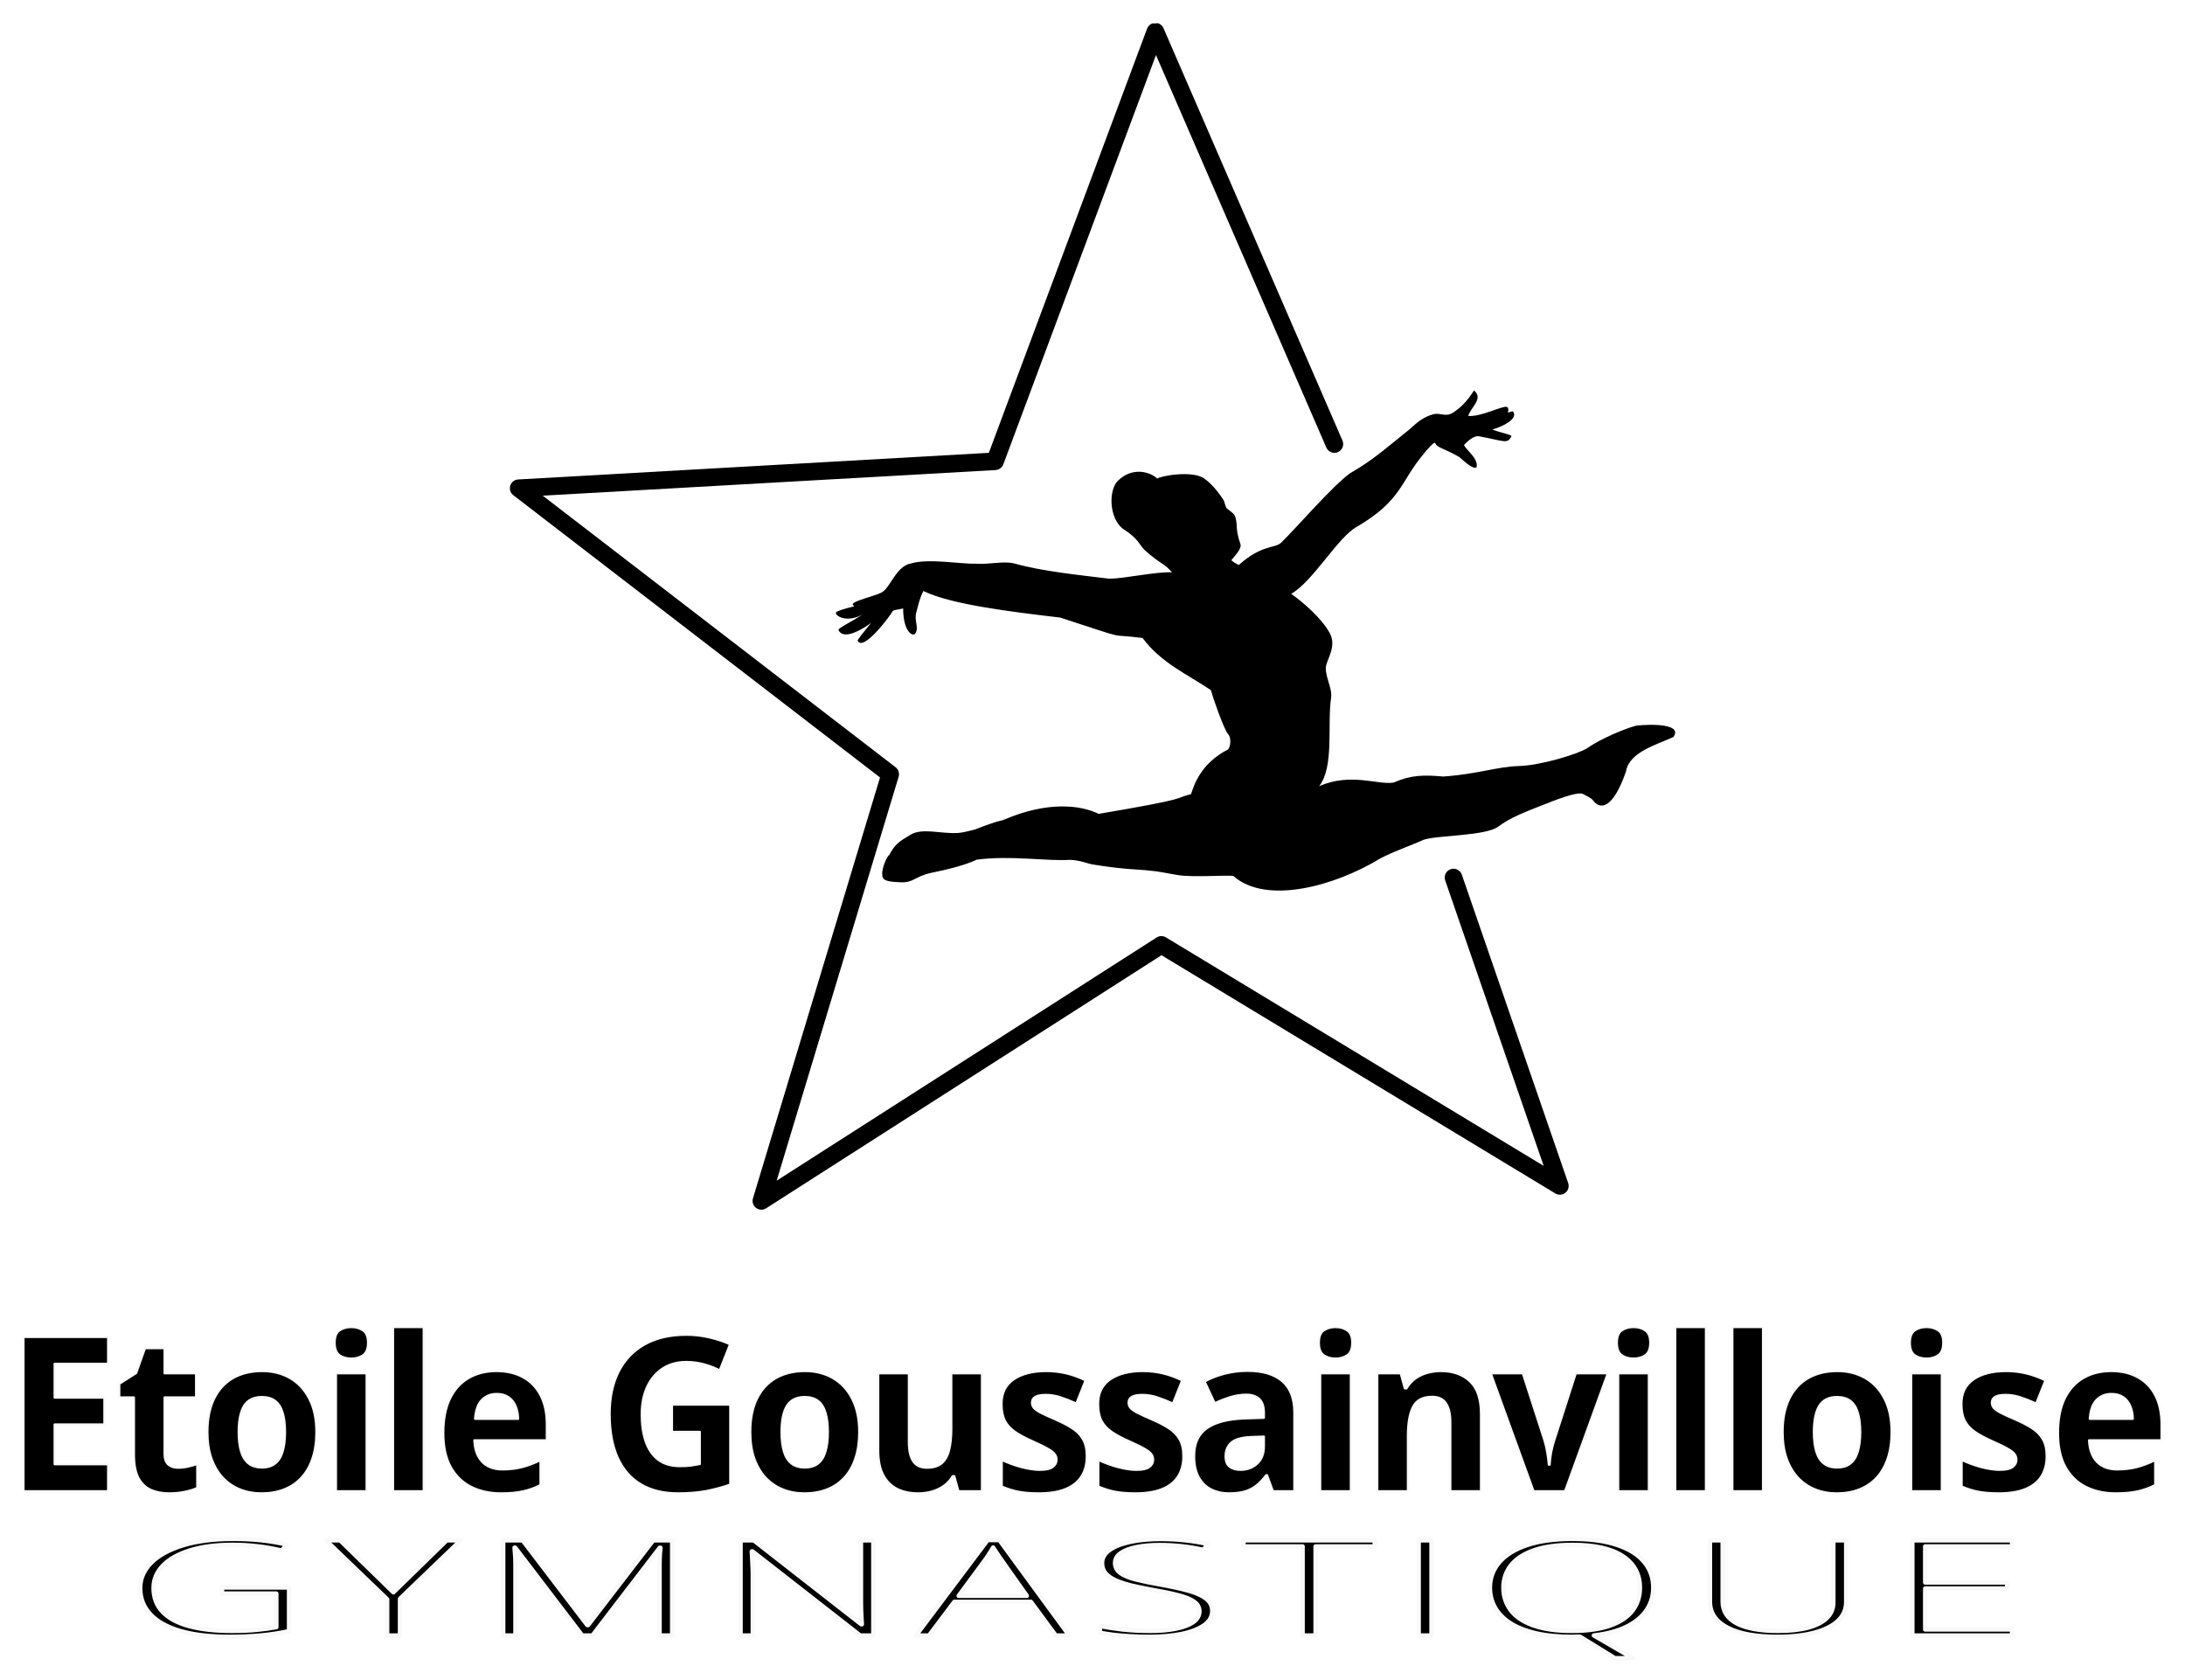 <svg width="454" height="349" viewBox="0 0 454 349" fill="none" xmlns="http://www.w3.org/2000/svg" >
<g filter="url(#filter0_d_802_242)">
<path d="M286.769 174.369C289.799 172.755 292.884 171.797 295.818 170.463C298.707 169.497 308.726 169.706 311.321 167.725C313.718 165.896 317.119 164.597 320.66 163.21C322.254 162.586 327.883 160.258 328.975 160.986C329.426 161.287 330.562 161.683 331.056 162.343C332.381 164.118 335.026 164.399 337.841 156.3C338.507 152.181 344.452 150.651 347.717 149.111C350.061 145.731 339.78 146.669 339.78 146.818C337.632 147.379 332.624 149.454 329.765 151.452C327.722 152.724 320.024 155.036 315.617 155.148C311.097 155.263 307.067 156.832 299.857 157.33C295.798 156.961 293.143 157.01 289.556 158.591C286.196 159.118 280.739 156.461 274.099 159.33C277.265 155.258 275.741 146.577 276.582 140.899C276.882 138.88 275.007 136.032 275.589 134.068C276.074 132.432 277.631 130.021 276.316 127.571C274.653 124.475 270.738 121.1 268.285 119.368C272.811 116.834 278.069 107.445 282.014 105.392C291.325 99.887 290.877 96.189 295.773 90.34C296.119 89.926 297.978 87.631 298.181 88.044C298.69 89.076 299.931 89.085 303.234 90.961C305.184 92.737 306.378 93.519 306.81 93.046C307.194 91.21 304.675 89.562 304.186 88.456C305.067 87.508 306.324 86.458 307.31 86.64C312.603 87.614 313.209 88.351 314.069 86.6C313.77 86.23 311.951 85.95 310.108 85.251C309.438 84.996 308.231 85.55 307.752 85.542C308.83 85.998 316.015 83.617 314.375 81.507C314.041 81.077 308.049 84.389 306.726 83.983C312.199 86.31 314.241 80.936 313.093 80.544C312.297 80.205 307.67 82.668 305.079 82.413C305.568 80.609 308.281 78.89 306.317 77.146C306.241 76.887 304.974 79.822 301.856 81.76C300.353 82.694 299.262 81.702 297.862 82.05C295.704 82.639 294.411 83.791 292.988 85.102C287.862 89.197 285.337 91.564 280.478 94.346C276.769 97.067 269.489 105.527 266.239 108.704C264.873 110.039 262.292 109.024 257.405 113.369C257.358 113.411 255.734 112.538 255.896 112.325C256.509 111.52 258.069 110.002 257.737 109.038C256.652 105.887 257.195 105.413 256.742 103.652C256.523 102.799 256.178 102.594 254.979 101.695C254.595 101.407 254.465 100.214 254.179 99.793C253.046 98.132 251.906 96.66 250.258 95.447C247.731 93.589 240.751 94.975 240.458 95.437C239.026 94.076 235.375 92.873 232.28 95.883C230.339 97.77 230.388 103.49 233.257 105.817C236.679 108.043 236.32 108.695 237.881 110.331C241.492 113.504 241.771 112.865 243.505 114.913C240.221 114.73 233.658 116.207 230.512 116.234C224.144 115.459 216.68 114.717 210.902 113.103C208.58 112.454 205.523 113.34 202.674 113.109C199.753 113.224 193.011 111.96 189.296 113.057C186.37 113.555 184.987 117.819 183.64 118.738C183.169 119.617 176.239 120.936 177.285 121.719C177.945 123.392 181.56 121.084 181.268 121.026C181.052 121.358 176.167 122.037 173.92 123.056C172.566 123.67 177.34 126.911 181.951 121.206C179.502 124.25 174.816 125.88 174.197 126.846C175.748 130.473 185.102 122.654 183.421 122.507C183.907 121.92 178.067 128.821 178.196 129.098C179.352 131.574 185.252 123.553 185.445 123.02C185.577 122.658 186.976 122.642 187.653 122.395C187.653 127.265 189.68 128.387 190.197 127.577C190.996 126.324 189.889 125.01 190.394 123.194C190.814 121.681 191.08 120.257 191.869 118.785C197.523 121.57 209.944 123.09 220.275 124.303C235.871 129.38 229.399 127.496 237.408 128.551C241.257 133.736 246.627 136.034 251.598 139.381C251.834 140.374 254.234 147.499 255.218 148.574C255.795 149.205 255.77 150.872 255.197 151.681C249.422 154.647 248.086 159.15 247.476 160.986C243.502 161.964 248.061 161.736 228.28 165.088C224.344 163.158 217.484 162.518 208.69 166.262C207.828 166.658 208.081 166.192 202.506 168.355C201.387 168.601 200.248 168.989 198.937 169.06C195.363 169.252 191.689 167.954 189.215 169.411C186.746 170.866 185.945 171.416 184.74 173.679C184.485 173.609 182.923 176.618 183.393 178.23C183.674 179.192 185.585 179.215 187.063 179.296C189.891 179.452 190.014 178.058 193.638 177.308C195.899 176.84 200.209 175.925 202.945 174.6C210.135 173.672 217.193 174.951 222.334 174.64C224.616 174.753 225.784 175.39 227.149 175.615C232.947 176.572 236.257 176.626 238.035 176.791C241.556 177.117 241.604 177.306 244.882 177.824C247.873 178.297 255.161 177.777 256.244 177.982C263.177 184.095 277.502 180.005 286.762 174.371L286.769 174.369Z" fill="black"/>
<path d="M240.7 0.852C240.457 0.811 240.209 0.819 239.97 0.876C239.758 0.843 239.542 0.847 239.331 0.888C239.331 0.892 239.331 0.897 239.331 0.901C239.108 0.997 238.907 1.138 238.739 1.313C238.57 1.489 238.439 1.696 238.352 1.923L205.463 90.08L107.666 95.611C107.294 95.632 106.937 95.766 106.644 95.996C106.35 96.225 106.134 96.538 106.024 96.894C105.914 97.25 105.915 97.631 106.028 97.986C106.141 98.341 106.359 98.653 106.654 98.88L182.853 157.524L156.45 244.97C156.342 245.327 156.346 245.709 156.462 246.063C156.578 246.418 156.799 246.729 157.097 246.954C157.395 247.179 157.754 247.307 158.127 247.322C158.5 247.336 158.869 247.237 159.183 247.036L241.338 194.456L323.164 243.947C323.485 244.141 323.858 244.231 324.232 244.206C324.606 244.181 324.964 244.041 325.256 243.806C325.548 243.571 325.76 243.251 325.864 242.891C325.968 242.531 325.959 242.148 325.837 241.793L303.737 177.715C303.659 177.488 303.537 177.279 303.378 177.099C303.219 176.919 303.026 176.773 302.81 176.668C302.594 176.563 302.359 176.501 302.12 176.487C301.88 176.472 301.64 176.505 301.413 176.583C301.186 176.662 300.977 176.784 300.797 176.943C300.617 177.102 300.471 177.295 300.366 177.51C300.26 177.726 300.199 177.96 300.184 178.2C300.17 178.439 300.203 178.679 300.281 178.906L320.744 238.219L242.253 190.746C241.962 190.57 241.626 190.478 241.285 190.482C240.944 190.487 240.61 190.586 240.323 190.77L161.375 241.296L186.718 157.375C186.825 157.021 186.822 156.642 186.709 156.29C186.595 155.937 186.377 155.628 186.084 155.402L112.772 98.98L206.86 93.657C207.214 93.638 207.555 93.515 207.841 93.305C208.126 93.095 208.345 92.806 208.469 92.474L240.19 7.442L275.588 88.985C275.781 89.428 276.142 89.776 276.592 89.954C277.042 90.132 277.544 90.123 277.988 89.931C278.433 89.739 278.782 89.378 278.961 88.929C279.139 88.479 279.132 87.977 278.94 87.533L241.74 1.835V1.831C241.548 1.401 241.197 1.062 240.76 0.884C240.749 0.878 240.738 0.871 240.727 0.864C240.721 0.86 240.714 0.856 240.707 0.852L240.7 0.852Z" fill="black"/>
<path d="M46.138 325.813H60.06V334.886C58.245 335.283 56.31 335.581 54.253 335.779C52.196 335.968 50.01 336.063 47.693 336.063C43.666 336.063 40.27 335.666 37.504 334.873C34.756 334.071 32.673 332.912 31.256 331.398C29.838 329.883 29.13 328.062 29.13 325.934C29.13 323.951 29.899 322.188 31.437 320.647C32.993 319.105 35.214 317.897 38.1 317.023C40.987 316.148 44.444 315.711 48.471 315.711C50.545 315.711 52.498 315.81 54.331 316.008C56.18 316.207 57.934 316.504 59.594 316.901L58.531 318.145C56.889 317.748 55.212 317.451 53.501 317.253C51.807 317.054 50.087 316.955 48.341 316.955C44.919 316.955 41.972 317.338 39.5 318.105C37.046 318.862 35.162 319.917 33.849 321.269C32.552 322.612 31.904 324.163 31.904 325.921C31.904 327.913 32.535 329.567 33.797 330.884C35.058 332.2 36.899 333.187 39.319 333.845C41.756 334.503 44.712 334.832 48.186 334.832C50.087 334.832 51.79 334.76 53.293 334.616C54.815 334.472 56.188 334.282 57.416 334.048V327.084H46.138V325.813ZM81.738 326.813L92.809 316.022H95.739L83.112 328.152V335.792H80.442V328.26L67.712 316.022H70.668L81.738 326.813ZM120.969 335.792L107.046 317.537H106.916C106.951 317.87 106.977 318.222 106.994 318.591C107.029 318.952 107.055 319.331 107.072 319.727C107.09 320.124 107.099 320.539 107.099 320.971V335.792H104.558V316.022H108.603L122.033 333.629H122.188L135.722 316.022H139.663V335.792H137.044V320.809C137.044 320.458 137.053 320.097 137.071 319.727C137.089 319.358 137.106 318.993 137.123 318.632C137.158 318.262 137.192 317.906 137.227 317.564H137.072L123.097 335.792H120.969ZM181.459 335.792H178.737L156.336 318.307H156.207C156.241 318.794 156.267 319.29 156.285 319.795C156.319 320.291 156.345 320.805 156.362 321.336C156.397 321.859 156.414 322.4 156.414 322.959V335.792H153.873V316.022H156.621L178.944 333.453H179.074C179.056 333.056 179.03 332.597 178.996 332.074C178.978 331.551 178.952 331.014 178.918 330.464C178.9 329.915 178.891 329.396 178.891 328.909V316.022H181.458L181.459 335.792ZM219.367 335.792L214.208 328.801H198.289L193.026 335.792H190.303L205.211 315.954H207.648L222.167 335.792H219.367ZM213.352 327.544L208.115 320.133C207.977 319.944 207.804 319.7 207.597 319.403C207.406 319.105 207.199 318.79 206.974 318.456C206.767 318.123 206.559 317.807 206.352 317.51C206.179 317.825 205.989 318.141 205.782 318.456C205.574 318.772 205.375 319.078 205.185 319.376C204.995 319.664 204.814 319.926 204.641 320.16L199.196 327.544H213.352ZM251.883 330.694C251.883 331.875 251.312 332.867 250.171 333.669C249.031 334.463 247.484 335.062 245.531 335.468C243.577 335.865 241.365 336.063 238.893 336.063C237.355 336.063 235.955 336.022 234.693 335.941C233.449 335.869 232.316 335.77 231.297 335.644C230.294 335.518 229.378 335.373 228.549 335.211V333.818C229.897 334.089 231.452 334.328 233.215 334.535C234.996 334.733 236.931 334.832 239.023 334.832C240.993 334.832 242.739 334.684 244.26 334.386C245.799 334.089 247.008 333.638 247.89 333.034C248.771 332.43 249.212 331.668 249.212 330.748C249.212 329.937 248.84 329.274 248.097 328.761C247.371 328.238 246.274 327.791 244.805 327.422C243.336 327.043 241.486 326.66 239.256 326.272C237.701 325.993 236.283 325.7 235.004 325.393C233.743 325.078 232.662 324.717 231.763 324.312C230.865 323.897 230.173 323.401 229.689 322.824C229.223 322.238 228.989 321.548 228.989 320.755C228.989 319.664 229.516 318.749 230.571 318.01C231.642 317.262 233.086 316.698 234.901 316.32C236.733 315.932 238.79 315.738 241.071 315.738C242.886 315.738 244.606 315.828 246.231 316.009C247.873 316.18 249.454 316.441 250.975 316.793L250.042 317.996C248.521 317.654 247 317.401 245.479 317.239C243.958 317.077 242.454 316.996 240.967 316.996C239.187 316.996 237.597 317.135 236.197 317.415C234.814 317.685 233.717 318.096 232.904 318.645C232.092 319.195 231.686 319.89 231.686 320.728C231.686 321.593 232.057 322.292 232.8 322.824C233.561 323.356 234.633 323.798 236.015 324.149C237.415 324.501 239.066 324.843 240.967 325.177C243.214 325.574 245.15 325.993 246.775 326.435C248.4 326.867 249.653 327.417 250.534 328.084C251.433 328.752 251.883 329.622 251.883 330.694ZM273.353 335.792H270.657V317.28H258.368V316.022H285.643V317.28H273.353V335.792ZM294.772 335.792V316.022H297.442V335.792H294.772ZM343.518 325.88C343.518 327.575 343.059 329.112 342.143 330.492C341.227 331.871 339.853 333.02 338.021 333.94C336.206 334.85 333.925 335.463 331.176 335.779L339.291 340.498H335.532L328.272 336.022C327.996 336.022 327.711 336.027 327.417 336.036C327.14 336.054 326.855 336.064 326.561 336.064C323.727 336.064 321.246 335.816 319.12 335.32C316.994 334.824 315.223 334.125 313.805 333.224C312.405 332.313 311.351 331.236 310.642 329.992C309.934 328.739 309.579 327.359 309.579 325.854C309.579 323.852 310.228 322.09 311.524 320.566C312.837 319.043 314.765 317.853 317.305 316.996C319.863 316.14 323.018 315.711 326.769 315.711C330.364 315.711 333.406 316.122 335.895 316.942C338.401 317.753 340.294 318.921 341.573 320.445C342.869 321.959 343.518 323.771 343.518 325.88ZM312.379 325.866C312.379 327.633 312.889 329.193 313.909 330.545C314.929 331.889 316.493 332.939 318.602 333.696C320.711 334.453 323.372 334.832 326.587 334.832C329.837 334.832 332.507 334.458 334.599 333.71C336.69 332.961 338.237 331.916 339.24 330.572C340.242 329.229 340.743 327.665 340.743 325.88C340.743 323.058 339.559 320.867 337.191 319.308C334.841 317.748 331.366 316.968 326.769 316.968C323.537 316.968 320.849 317.342 318.705 318.091C316.579 318.839 314.989 319.88 313.935 321.214C312.898 322.549 312.379 324.099 312.379 325.866ZM383.603 316.022V328.814C383.603 330.356 383.033 331.668 381.892 332.749C380.752 333.822 379.109 334.643 376.966 335.211C374.84 335.779 372.291 336.063 369.318 336.063C364.807 336.063 361.341 335.427 358.921 334.156C356.501 332.876 355.291 331.077 355.291 328.76V316.022H357.936V328.76C357.936 330.744 358.921 332.254 360.891 333.29C362.879 334.318 365.731 334.832 369.447 334.832C371.884 334.832 373.959 334.607 375.67 334.156C377.381 333.696 378.686 333.029 379.585 332.154C380.484 331.271 380.933 330.203 380.933 328.95V316.022H383.603ZM418.063 335.792H397.348V316.022H418.063V317.279H400.018V324.771H417.052V326.029H400.018V334.534H418.063V335.792Z" fill="black" stroke="#F9F9F9" stroke-width="0.914" stroke-miterlimit="3.5" stroke-linecap="square" stroke-linejoin="round"/>
<path d="M22.464 305.82H4.877V273.766H22.464V279.335H11.352V286.373H21.691V291.942H11.352V300.208H22.464V305.82ZM36.978 300.931C37.674 300.931 38.349 300.858 39.004 300.712C39.672 300.566 40.333 300.383 40.988 300.164V305.141C40.306 305.462 39.456 305.725 38.44 305.93C37.437 306.149 36.337 306.259 35.14 306.259C33.747 306.259 32.494 306.025 31.38 305.557C30.28 305.075 29.41 304.249 28.769 303.08C28.143 301.896 27.829 300.252 27.829 298.147V286.329H24.78V283.501L28.289 281.265L30.127 276.09H34.2V281.309H40.737V286.329H34.2V298.147C34.2 299.082 34.45 299.784 34.952 300.252C35.467 300.705 36.142 300.931 36.978 300.931ZM65.736 293.521C65.736 295.567 65.472 297.379 64.942 298.958C64.427 300.537 63.668 301.874 62.666 302.97C61.677 304.052 60.48 304.87 59.073 305.426C57.681 305.981 56.108 306.259 54.353 306.259C52.71 306.259 51.199 305.981 49.821 305.426C48.456 304.87 47.266 304.052 46.249 302.97C45.247 301.874 44.467 300.537 43.91 298.958C43.367 297.379 43.095 295.567 43.095 293.521C43.095 290.802 43.555 288.5 44.474 286.614C45.393 284.729 46.702 283.296 48.4 282.317C50.099 281.338 52.125 280.848 54.478 280.848C56.664 280.848 58.6 281.338 60.285 282.317C61.983 283.296 63.313 284.729 64.274 286.614C65.249 288.5 65.736 290.802 65.736 293.521ZM49.591 293.521C49.591 295.128 49.758 296.48 50.092 297.577C50.426 298.673 50.949 299.499 51.659 300.054C52.369 300.61 53.295 300.887 54.437 300.887C55.565 300.887 56.477 300.61 57.173 300.054C57.883 299.499 58.398 298.673 58.718 297.577C59.053 296.48 59.22 295.128 59.22 293.521C59.22 291.898 59.053 290.553 58.718 289.486C58.398 288.405 57.883 287.594 57.173 287.053C56.463 286.512 55.537 286.242 54.395 286.242C52.71 286.242 51.485 286.848 50.719 288.061C49.967 289.275 49.591 291.094 49.591 293.521ZM76.177 281.309V305.82H69.807V281.309H76.177ZM73.002 271.705C73.949 271.705 74.764 271.939 75.446 272.407C76.129 272.86 76.47 273.715 76.47 274.972C76.47 276.215 76.129 277.077 75.446 277.559C74.764 278.027 73.949 278.261 73.002 278.261C72.042 278.261 71.22 278.027 70.538 277.559C69.87 277.077 69.535 276.215 69.535 274.972C69.535 273.715 69.87 272.86 70.538 272.407C71.22 271.939 72.042 271.705 73.002 271.705ZM88.039 305.82H81.668V271.705H88.039V305.82ZM103.158 280.848C105.316 280.848 107.175 281.287 108.735 282.164C110.294 283.026 111.499 284.283 112.348 285.935C113.198 287.586 113.622 289.603 113.622 291.986V295.231H98.563C98.633 297.116 99.169 298.6 100.171 299.682C101.188 300.749 102.594 301.282 104.391 301.282C105.88 301.282 107.245 301.121 108.484 300.8C109.724 300.478 110.998 299.996 112.307 299.353V304.527C111.151 305.126 109.939 305.565 108.672 305.842C107.419 306.12 105.894 306.259 104.098 306.259C101.759 306.259 99.684 305.806 97.874 304.9C96.078 303.993 94.665 302.612 93.634 300.756C92.618 298.9 92.109 296.561 92.109 293.74C92.109 290.875 92.569 288.493 93.488 286.592C94.421 284.678 95.716 283.245 97.373 282.295C99.03 281.33 100.958 280.848 103.158 280.848ZM103.2 285.606C101.961 285.606 100.93 286.022 100.109 286.855C99.301 287.689 98.835 288.997 98.709 290.78H107.649C107.635 289.786 107.461 288.902 107.127 288.127C106.806 287.352 106.319 286.739 105.665 286.285C105.024 285.832 104.203 285.606 103.2 285.606ZM139.622 287.82H151.736V304.439C150.135 304.995 148.471 305.44 146.744 305.777C145.017 306.098 143.061 306.259 140.875 306.259C137.839 306.259 135.263 305.63 133.147 304.373C131.03 303.116 129.422 301.26 128.322 298.804C127.222 296.349 126.672 293.331 126.672 289.75C126.672 286.388 127.285 283.479 128.51 281.023C129.749 278.568 131.552 276.668 133.92 275.323C136.301 273.978 139.204 273.306 142.629 273.306C144.245 273.306 145.839 273.489 147.412 273.854C148.986 274.219 150.413 274.695 151.694 275.279L149.543 280.717C148.61 280.22 147.545 279.803 146.347 279.467C145.15 279.131 143.896 278.963 142.588 278.963C140.708 278.963 139.072 279.416 137.679 280.322C136.301 281.228 135.229 282.5 134.463 284.137C133.711 285.759 133.335 287.674 133.335 289.881C133.335 291.971 133.606 293.828 134.149 295.45C134.693 297.058 135.549 298.322 136.718 299.243C137.888 300.149 139.413 300.602 141.293 300.602C142.212 300.602 142.984 300.558 143.611 300.471C144.251 300.368 144.85 300.266 145.407 300.164V293.477H139.622V287.82ZM178.531 293.521C178.531 295.567 178.266 297.379 177.737 298.958C177.222 300.537 176.463 301.874 175.461 302.97C174.472 304.052 173.275 304.87 171.868 305.426C170.476 305.981 168.902 306.259 167.148 306.259C165.505 306.259 163.994 305.981 162.616 305.426C161.251 304.87 160.06 304.052 159.044 302.97C158.041 301.874 157.262 300.537 156.705 298.958C156.162 297.379 155.89 295.567 155.89 293.521C155.89 290.802 156.35 288.5 157.269 286.614C158.188 284.729 159.496 283.296 161.195 282.317C162.894 281.338 164.92 280.848 167.273 280.848C169.459 280.848 171.395 281.338 173.08 282.317C174.778 283.296 176.108 284.729 177.069 286.614C178.044 288.5 178.531 290.802 178.531 293.521ZM162.386 293.521C162.386 295.128 162.553 296.48 162.887 297.577C163.221 298.673 163.743 299.499 164.454 300.054C165.164 300.61 166.09 300.887 167.231 300.887C168.359 300.887 169.271 300.61 169.968 300.054C170.678 299.499 171.193 298.673 171.513 297.577C171.847 296.48 172.014 295.128 172.014 293.521C172.014 291.898 171.847 290.553 171.513 289.486C171.193 288.405 170.678 287.594 169.968 287.053C169.257 286.512 168.331 286.242 167.19 286.242C165.505 286.242 164.279 286.848 163.514 288.061C162.762 289.275 162.386 291.094 162.386 293.521ZM204.031 281.309V305.82H199.144L198.287 302.685H197.953C197.452 303.518 196.825 304.198 196.074 304.724C195.322 305.25 194.493 305.638 193.588 305.886C192.683 306.135 191.743 306.259 190.768 306.259C189.097 306.259 187.642 305.952 186.403 305.338C185.164 304.71 184.196 303.738 183.5 302.422C182.818 301.107 182.476 299.396 182.476 297.292V281.309H188.847V295.625C188.847 297.379 189.146 298.702 189.745 299.594C190.344 300.485 191.297 300.931 192.606 300.931C193.901 300.931 194.918 300.624 195.656 300.01C196.394 299.382 196.909 298.468 197.201 297.27C197.508 296.057 197.661 294.58 197.661 292.841V281.309H204.031ZM225.814 298.541C225.814 300.208 225.438 301.618 224.686 302.773C223.948 303.913 222.841 304.783 221.365 305.382C219.889 305.967 218.051 306.259 215.851 306.259C214.222 306.259 212.822 306.149 211.653 305.93C210.497 305.711 209.327 305.345 208.144 304.834V299.309C209.411 299.908 210.768 300.405 212.217 300.8C213.679 301.18 214.96 301.37 216.06 301.37C217.299 301.37 218.183 301.18 218.712 300.8C219.255 300.405 219.527 299.893 219.527 299.265C219.527 298.856 219.415 298.49 219.193 298.169C218.984 297.832 218.524 297.46 217.814 297.051C217.104 296.627 215.99 296.079 214.472 295.406C213.01 294.763 211.806 294.113 210.859 293.455C209.926 292.797 209.23 292.022 208.77 291.131C208.325 290.225 208.102 289.077 208.102 287.689C208.102 285.423 208.937 283.72 210.608 282.58C212.293 281.425 214.542 280.848 217.355 280.848C218.803 280.848 220.181 281.002 221.49 281.309C222.813 281.615 224.171 282.105 225.563 282.777L223.641 287.601C222.486 287.075 221.393 286.644 220.362 286.307C219.346 285.971 218.309 285.803 217.25 285.803C216.317 285.803 215.614 285.935 215.141 286.198C214.667 286.461 214.431 286.863 214.431 287.404C214.431 287.798 214.549 288.149 214.786 288.456C215.036 288.763 215.51 289.106 216.206 289.486C216.916 289.852 217.953 290.327 219.318 290.912C220.641 291.482 221.79 292.081 222.764 292.709C223.739 293.323 224.491 294.091 225.02 295.012C225.549 295.918 225.814 297.094 225.814 298.541ZM245.883 298.541C245.883 300.208 245.507 301.618 244.756 302.773C244.018 303.913 242.911 304.783 241.435 305.382C239.959 305.967 238.121 306.259 235.921 306.259C234.291 306.259 232.892 306.149 231.722 305.93C230.567 305.711 229.397 305.345 228.214 304.834V299.309C229.481 299.908 230.838 300.405 232.286 300.8C233.748 301.18 235.029 301.37 236.129 301.37C237.369 301.37 238.253 301.18 238.782 300.8C239.325 300.405 239.597 299.893 239.597 299.265C239.597 298.856 239.485 298.49 239.262 298.169C239.054 297.832 238.594 297.46 237.884 297.051C237.174 296.627 236.06 296.079 234.542 295.406C233.08 294.763 231.876 294.113 230.929 293.455C229.996 292.797 229.3 292.022 228.84 291.131C228.394 290.225 228.172 289.077 228.172 287.689C228.172 285.423 229.007 283.72 230.678 282.58C232.363 281.425 234.612 280.848 237.424 280.848C238.873 280.848 240.251 281.002 241.56 281.309C242.883 281.615 244.24 282.105 245.633 282.777L243.711 287.601C242.555 287.075 241.462 286.644 240.432 286.307C239.416 285.971 238.378 285.803 237.32 285.803C236.387 285.803 235.684 285.935 235.21 286.198C234.737 286.461 234.5 286.863 234.5 287.404C234.5 287.798 234.619 288.149 234.855 288.456C235.106 288.763 235.579 289.106 236.276 289.486C236.986 289.852 238.023 290.327 239.388 290.912C240.711 291.482 241.859 292.081 242.834 292.709C243.809 293.323 244.561 294.091 245.09 295.012C245.619 295.918 245.883 297.094 245.883 298.541ZM259.228 280.804C262.361 280.804 264.763 281.52 266.434 282.953C268.104 284.385 268.94 286.563 268.94 289.486V305.82H264.491L263.259 302.488H263.092C262.423 303.365 261.741 304.081 261.045 304.637C260.349 305.192 259.548 305.601 258.643 305.864C257.738 306.127 256.638 306.259 255.343 306.259C253.964 306.259 252.725 305.981 251.625 305.426C250.539 304.87 249.683 304.023 249.056 302.883C248.429 301.728 248.116 300.266 248.116 298.498C248.116 295.896 248.986 293.981 250.727 292.753C252.467 291.511 255.078 290.824 258.559 290.692L262.611 290.561V289.486C262.611 288.2 262.291 287.257 261.651 286.658C261.01 286.059 260.119 285.759 258.977 285.759C257.849 285.759 256.742 285.927 255.656 286.263C254.57 286.6 253.484 287.024 252.398 287.535L250.288 283.019C251.528 282.332 252.913 281.791 254.445 281.396C255.99 281.002 257.585 280.804 259.228 280.804ZM262.611 294.463L260.147 294.551C258.086 294.61 256.652 294.997 255.844 295.713C255.05 296.429 254.654 297.372 254.654 298.541C254.654 299.564 254.939 300.295 255.51 300.734C256.081 301.158 256.826 301.37 257.745 301.37C259.109 301.37 260.258 300.946 261.191 300.098C262.138 299.25 262.611 298.044 262.611 296.48V294.463ZM280.676 281.309V305.82H274.306V281.309H280.676ZM277.501 271.705C278.448 271.705 279.263 271.939 279.945 272.407C280.627 272.86 280.968 273.715 280.968 274.972C280.968 276.215 280.627 277.077 279.945 277.559C279.263 278.027 278.448 278.261 277.501 278.261C276.54 278.261 275.719 278.027 275.037 277.559C274.368 277.077 274.034 276.215 274.034 274.972C274.034 273.715 274.368 272.86 275.037 272.407C275.719 271.939 276.54 271.705 277.501 271.705ZM299.43 280.848C301.922 280.848 303.927 281.564 305.445 282.997C306.963 284.415 307.722 286.695 307.722 289.837V305.82H301.351V291.504C301.351 289.75 301.045 288.427 300.432 287.535C299.834 286.644 298.887 286.198 297.592 286.198C295.642 286.198 294.313 286.892 293.603 288.281C292.892 289.669 292.537 291.672 292.537 294.288V305.82H286.167V281.309H291.033L291.89 284.444H292.245C292.746 283.596 293.366 282.909 294.104 282.383C294.856 281.857 295.684 281.469 296.589 281.221C297.508 280.972 298.455 280.848 299.43 280.848ZM318.643 305.82L309.746 281.309H316.408L320.92 295.275C321.17 296.093 321.365 296.955 321.505 297.862C321.658 298.768 321.762 299.579 321.818 300.295H321.985C322.027 299.521 322.124 298.695 322.277 297.818C322.445 296.941 322.661 296.093 322.925 295.275L327.416 281.309H334.078L325.181 305.82H318.643ZM342.598 281.309V305.82H336.228V281.309H342.598ZM339.423 271.705C340.37 271.705 341.184 271.939 341.867 272.407C342.549 272.86 342.89 273.715 342.89 274.972C342.89 276.215 342.549 277.077 341.867 277.559C341.184 278.027 340.37 278.261 339.423 278.261C338.462 278.261 337.641 278.027 336.959 277.559C336.29 277.077 335.956 276.215 335.956 274.972C335.956 273.715 336.29 272.86 336.959 272.407C337.641 271.939 338.462 271.705 339.423 271.705ZM354.459 305.82H348.089V271.705H354.459V305.82ZM366.321 305.82H359.95V271.705H366.321V305.82ZM393.032 293.521C393.032 295.567 392.768 297.379 392.238 298.958C391.723 300.537 390.965 301.874 389.962 302.97C388.973 304.052 387.776 304.87 386.369 305.426C384.977 305.981 383.404 306.259 381.649 306.259C380.006 306.259 378.495 305.981 377.117 305.426C375.752 304.87 374.562 304.052 373.545 302.97C372.543 301.874 371.763 300.537 371.206 298.958C370.663 297.379 370.391 295.567 370.391 293.521C370.391 290.802 370.851 288.5 371.77 286.614C372.689 284.729 373.998 283.296 375.697 282.317C377.395 281.338 379.421 280.848 381.774 280.848C383.96 280.848 385.896 281.338 387.581 282.317C389.28 283.296 390.609 284.729 391.57 286.614C392.545 288.5 393.032 290.802 393.032 293.521ZM376.887 293.521C376.887 295.128 377.054 296.48 377.388 297.577C377.722 298.673 378.245 299.499 378.955 300.054C379.665 300.61 380.591 300.887 381.733 300.887C382.86 300.887 383.773 300.61 384.469 300.054C385.179 299.499 385.694 298.673 386.014 297.577C386.349 296.48 386.516 295.128 386.516 293.521C386.516 291.898 386.349 290.553 386.014 289.486C385.694 288.405 385.179 287.594 384.469 287.053C383.759 286.512 382.833 286.242 381.691 286.242C380.006 286.242 378.781 286.848 378.015 288.061C377.263 289.275 376.887 291.094 376.887 293.521ZM403.473 281.309V305.82H397.103V281.309H403.473ZM400.298 271.705C401.245 271.705 402.06 271.939 402.742 272.407C403.424 272.86 403.766 273.715 403.766 274.972C403.766 276.215 403.424 277.077 402.742 277.559C402.06 278.027 401.245 278.261 400.298 278.261C399.338 278.261 398.516 278.027 397.834 277.559C397.166 277.077 396.831 276.215 396.831 274.972C396.831 273.715 397.166 272.86 397.834 272.407C398.516 271.939 399.338 271.705 400.298 271.705ZM425.256 298.541C425.256 300.208 424.88 301.618 424.128 302.773C423.39 303.913 422.283 304.783 420.807 305.382C419.331 305.967 417.493 306.259 415.293 306.259C413.664 306.259 412.264 306.149 411.095 305.93C409.939 305.711 408.769 305.345 407.586 304.834V299.309C408.853 299.908 410.21 300.405 411.659 300.8C413.121 301.18 414.402 301.37 415.502 301.37C416.741 301.37 417.625 301.18 418.154 300.8C418.697 300.405 418.969 299.893 418.969 299.265C418.969 298.856 418.857 298.49 418.635 298.169C418.426 297.832 417.966 297.46 417.256 297.051C416.546 296.627 415.432 296.079 413.914 295.406C412.452 294.763 411.248 294.113 410.301 293.455C409.368 292.797 408.672 292.022 408.212 291.131C407.767 290.225 407.544 289.077 407.544 287.689C407.544 285.423 408.38 283.72 410.05 282.58C411.735 281.425 413.984 280.848 416.797 280.848C418.245 280.848 419.623 281.002 420.932 281.309C422.255 281.615 423.613 282.105 425.005 282.777L423.084 287.601C421.928 287.075 420.835 286.644 419.804 286.307C418.788 285.971 417.751 285.803 416.692 285.803C415.759 285.803 415.056 285.935 414.583 286.198C414.109 286.461 413.873 286.863 413.873 287.404C413.873 287.798 413.991 288.149 414.228 288.456C414.478 288.763 414.952 289.106 415.648 289.486C416.358 289.852 417.395 290.327 418.76 290.912C420.083 291.482 421.232 292.081 422.206 292.709C423.181 293.323 423.933 294.091 424.462 295.012C424.991 295.918 425.256 297.094 425.256 298.541ZM438.663 280.848C440.821 280.848 442.68 281.287 444.239 282.164C445.799 283.026 447.003 284.283 447.853 285.935C448.702 287.586 449.127 289.603 449.127 291.986V295.231H434.068C434.137 297.116 434.673 298.6 435.676 299.682C436.692 300.749 438.099 301.282 439.895 301.282C441.385 301.282 442.749 301.121 443.989 300.8C445.228 300.478 446.502 299.996 447.811 299.353V304.527C446.655 305.126 445.444 305.565 444.177 305.842C442.923 306.12 441.399 306.259 439.603 306.259C437.263 306.259 435.189 305.806 433.378 304.9C431.582 303.993 430.169 302.612 429.138 300.756C428.122 298.9 427.614 296.561 427.614 293.74C427.614 290.875 428.073 288.493 428.992 286.592C429.925 284.678 431.22 283.245 432.877 282.295C434.534 281.33 436.463 280.848 438.663 280.848ZM438.705 285.606C437.465 285.606 436.435 286.022 435.613 286.855C434.806 287.689 434.339 288.997 434.214 290.78H443.153C443.14 289.786 442.966 288.902 442.631 288.127C442.311 287.352 441.824 286.739 441.169 286.285C440.529 285.832 439.707 285.606 438.705 285.606Z" fill="black" stroke="#F9F9F9" stroke-width="0.452" stroke-miterlimit="3.5" stroke-linecap="square" stroke-linejoin="round"/>
</g>
<defs>
<filter id="filter0_d_802_242" x="0.651" y="0.826" width="452.701" height="348.129" filterUnits="userSpaceOnUse" color-interpolation-filters="sRGB">
<feFlood flood-opacity="0" result="BackgroundImageFix"/>
<feColorMatrix in="SourceAlpha" type="matrix" values="0 0 0 0 0 0 0 0 0 0 0 0 0 0 0 0 0 0 127 0" result="hardAlpha"/>
<feOffset dy="4"/>
<feGaussianBlur stdDeviation="2"/>
<feComposite in2="hardAlpha" operator="out"/>
<feColorMatrix type="matrix" values="0 0 0 0 0 0 0 0 0 0 0 0 0 0 0 0 0 0 0.25 0"/>
<feBlend mode="normal" in2="BackgroundImageFix" result="effect1_dropShadow_802_242"/>
<feBlend mode="normal" in="SourceGraphic" in2="effect1_dropShadow_802_242" result="shape"/>
</filter>
</defs>
</svg>
